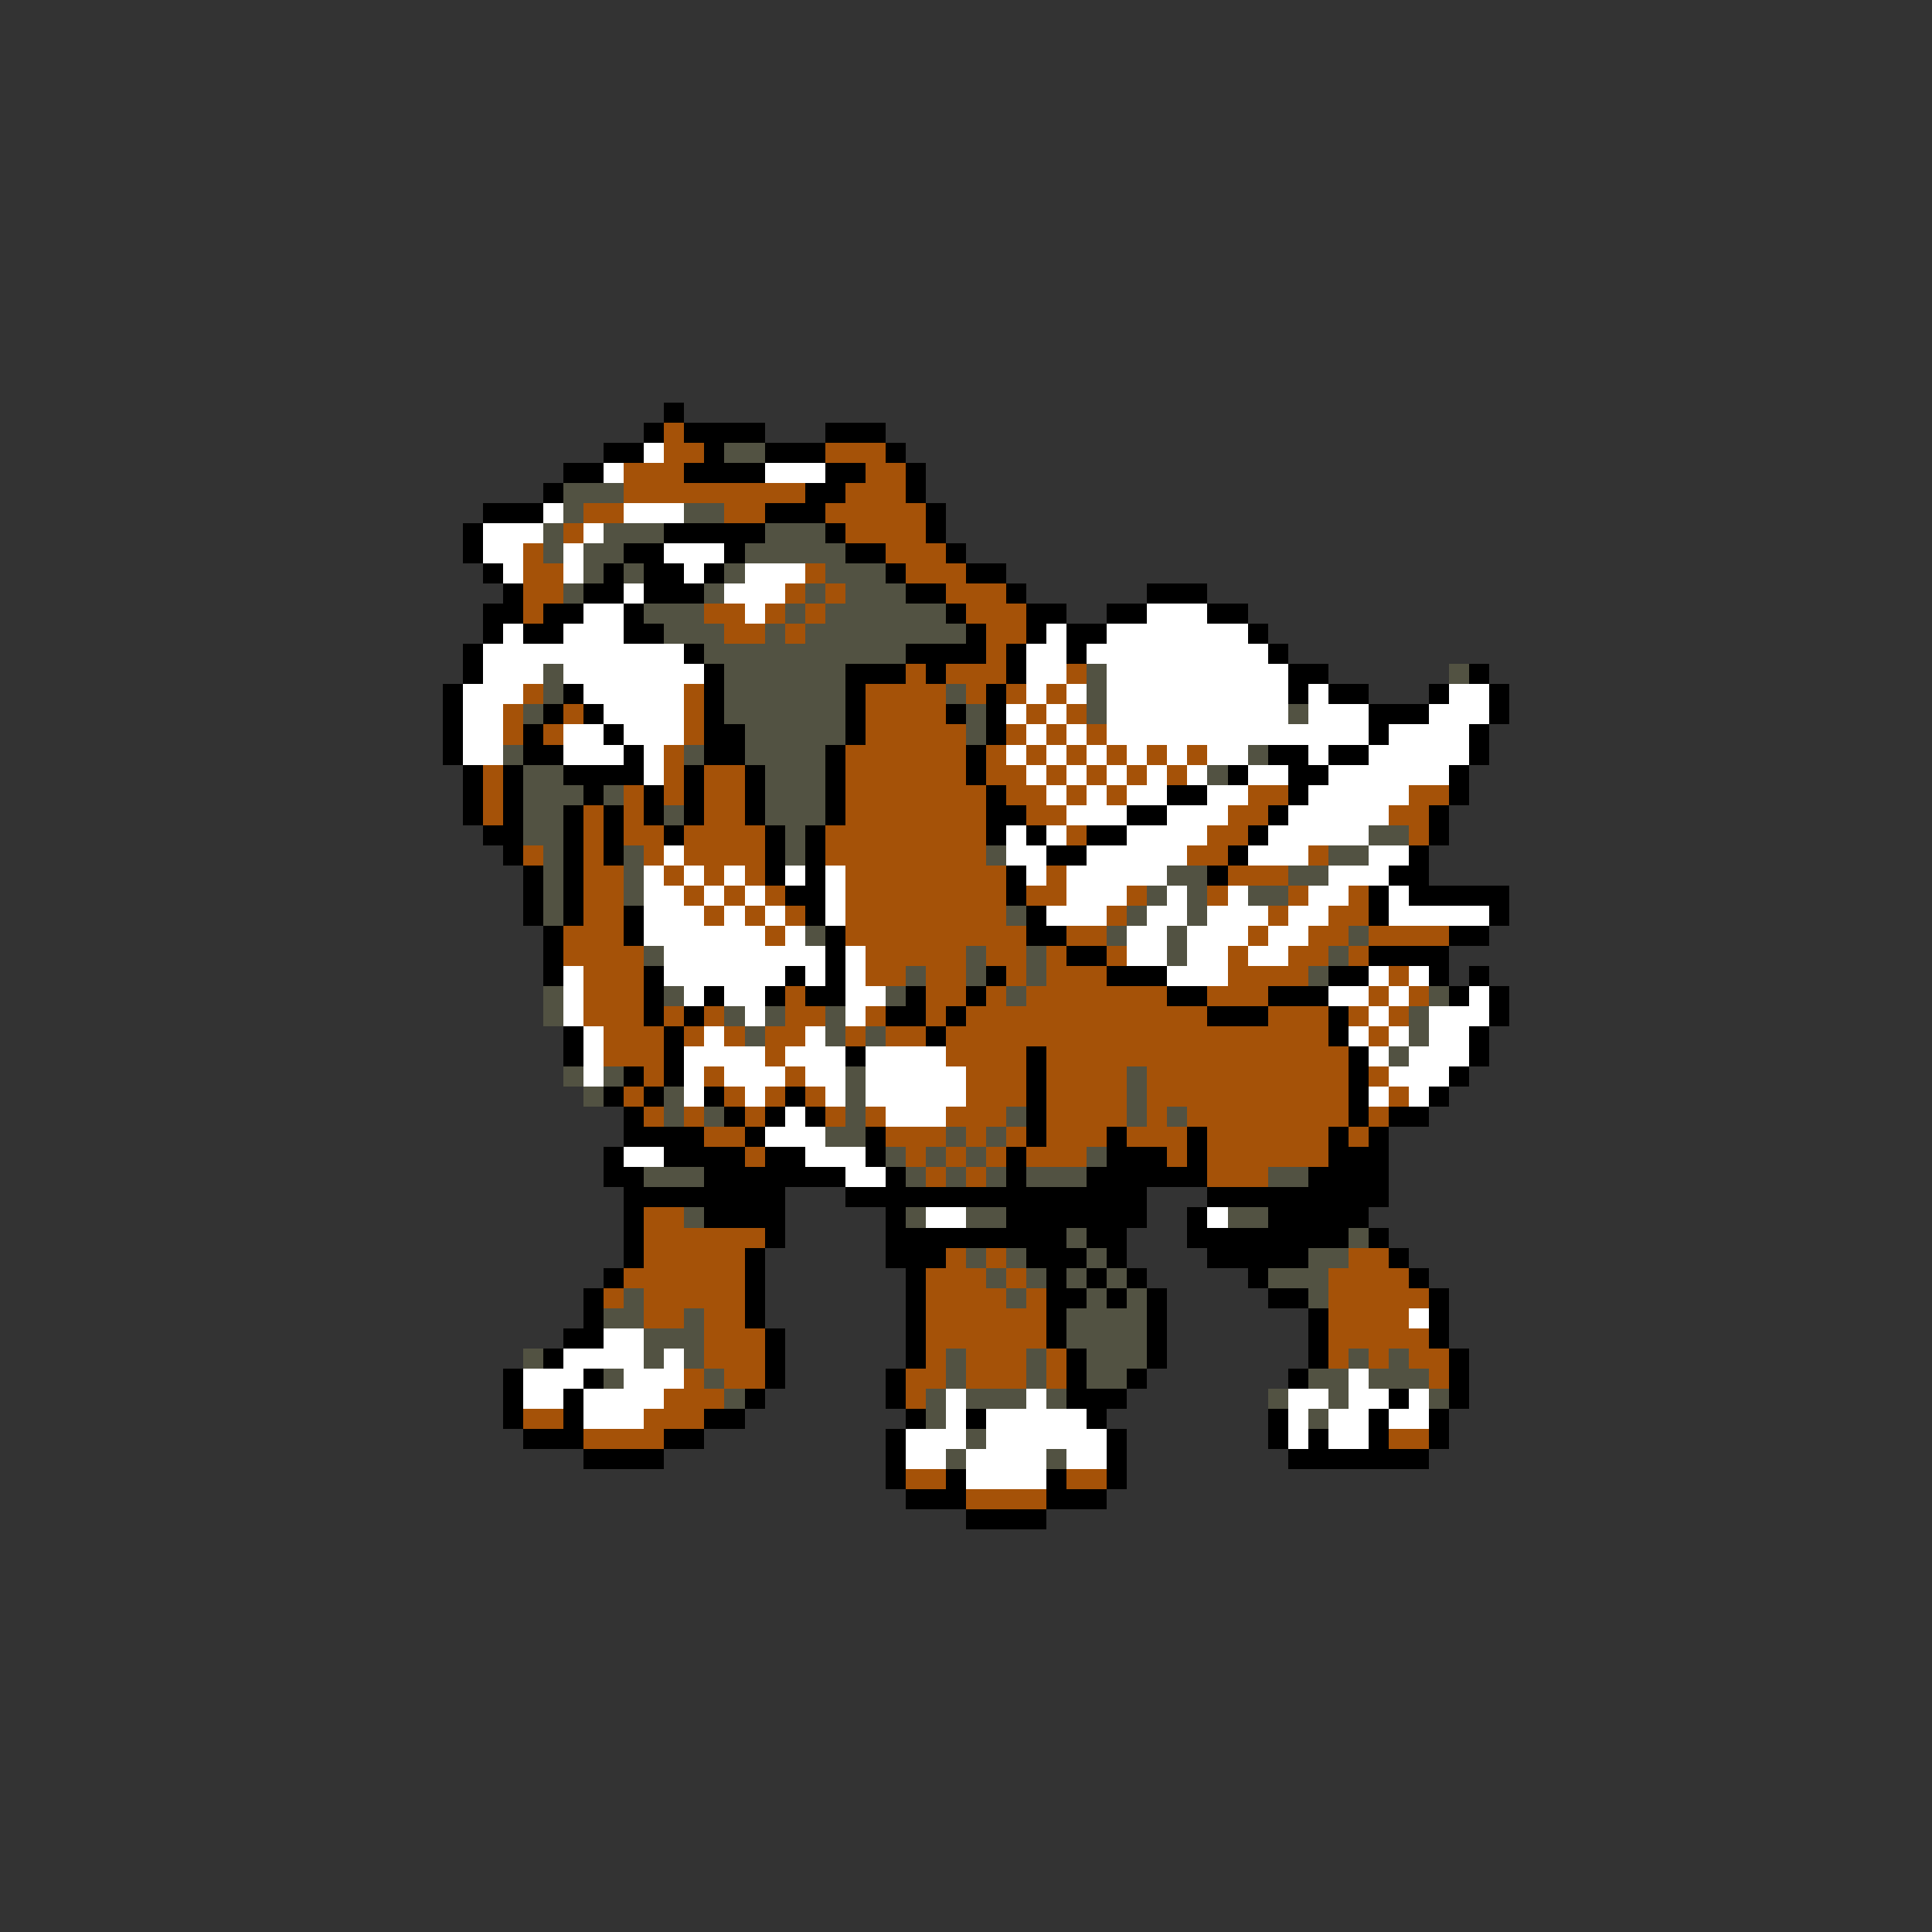 <svg xmlns="http://www.w3.org/2000/svg" viewBox="0 -0.5 96 96" shape-rendering="crispEdges">
<rect x="0" y="-0.5" width="96" height="96" fill="#333333" stroke="none"/>
<path stroke="#000000" d="M33 20h1M32 21h1M34 21h4M41 21h3M30 22h2M35 22h1M38 22h3M44 22h1M28 23h2M34 23h4M41 23h2M45 23h1M27 24h1M40 24h2M45 24h1M24 25h3M38 25h3M46 25h1M23 26h1M33 26h5M41 26h1M46 26h1M23 27h1M31 27h2M36 27h1M42 27h2M47 27h1M24 28h1M30 28h1M32 28h2M35 28h1M44 28h1M48 28h2M25 29h1M29 29h2M32 29h3M45 29h2M50 29h1M57 29h3M24 30h2M27 30h2M31 30h1M47 30h1M51 30h2M55 30h2M60 30h2M24 31h1M26 31h2M31 31h2M48 31h1M51 31h1M53 31h2M62 31h1M23 32h1M34 32h1M45 32h4M50 32h1M53 32h1M63 32h1M23 33h1M35 33h1M42 33h3M46 33h1M50 33h1M64 33h2M73 33h1M22 34h1M28 34h1M35 34h1M42 34h1M49 34h1M64 34h1M66 34h2M71 34h1M74 34h1M22 35h1M27 35h1M29 35h1M35 35h1M42 35h1M47 35h1M49 35h1M68 35h3M74 35h1M22 36h1M26 36h1M30 36h1M35 36h2M42 36h1M49 36h1M68 36h1M73 36h1M22 37h1M26 37h2M31 37h1M35 37h2M41 37h1M48 37h1M63 37h2M66 37h2M73 37h1M23 38h1M25 38h1M28 38h4M34 38h1M37 38h1M41 38h1M48 38h1M61 38h1M64 38h2M72 38h1M23 39h1M25 39h1M29 39h1M32 39h1M34 39h1M37 39h1M41 39h1M49 39h1M58 39h2M64 39h1M72 39h1M23 40h1M25 40h1M28 40h1M30 40h1M32 40h1M34 40h1M37 40h1M41 40h1M49 40h2M56 40h2M63 40h1M71 40h1M24 41h2M28 41h1M30 41h1M33 41h1M38 41h1M40 41h1M49 41h1M51 41h1M54 41h2M62 41h1M71 41h1M25 42h1M28 42h1M30 42h1M38 42h1M40 42h1M52 42h2M61 42h1M70 42h1M26 43h1M28 43h1M38 43h1M40 43h1M50 43h1M60 43h1M69 43h2M26 44h1M28 44h1M39 44h2M50 44h1M68 44h1M70 44h5M26 45h1M28 45h1M31 45h1M40 45h1M51 45h1M68 45h1M74 45h1M27 46h1M31 46h1M41 46h1M51 46h2M72 46h2M27 47h1M41 47h1M53 47h2M68 47h4M27 48h1M32 48h1M39 48h1M41 48h1M49 48h1M55 48h3M66 48h2M71 48h1M73 48h1M32 49h1M35 49h1M38 49h1M40 49h2M45 49h1M48 49h1M58 49h2M63 49h3M72 49h1M74 49h1M32 50h1M34 50h1M44 50h2M47 50h1M60 50h3M66 50h1M74 50h1M28 51h1M33 51h1M46 51h1M66 51h1M73 51h1M28 52h1M33 52h1M42 52h1M51 52h1M67 52h1M73 52h1M31 53h1M33 53h1M51 53h1M67 53h1M72 53h1M30 54h1M32 54h1M35 54h1M39 54h1M51 54h1M67 54h1M71 54h1M31 55h1M36 55h1M38 55h1M40 55h1M51 55h1M67 55h1M69 55h2M31 56h4M37 56h1M43 56h1M51 56h1M55 56h1M59 56h1M66 56h1M68 56h1M30 57h1M33 57h4M38 57h2M43 57h1M50 57h1M55 57h3M59 57h1M66 57h3M30 58h2M35 58h7M44 58h1M50 58h1M54 58h6M65 58h4M31 59h8M42 59h15M60 59h9M31 60h1M35 60h4M44 60h1M50 60h7M59 60h1M63 60h5M31 61h1M38 61h1M44 61h9M54 61h2M59 61h8M68 61h1M31 62h1M37 62h1M44 62h3M51 62h3M55 62h1M60 62h5M69 62h1M30 63h1M37 63h1M45 63h1M52 63h1M54 63h1M56 63h1M62 63h1M70 63h1M29 64h1M37 64h1M45 64h1M52 64h2M55 64h1M57 64h1M63 64h2M71 64h1M29 65h1M37 65h1M45 65h1M52 65h1M57 65h1M65 65h1M71 65h1M28 66h2M38 66h1M45 66h1M52 66h1M57 66h1M65 66h1M71 66h1M27 67h1M38 67h1M45 67h1M53 67h1M57 67h1M65 67h1M72 67h1M25 68h1M29 68h1M38 68h1M44 68h1M53 68h1M56 68h1M64 68h1M72 68h1M25 69h1M28 69h1M37 69h1M44 69h1M53 69h3M69 69h1M72 69h1M25 70h1M28 70h1M35 70h2M45 70h1M48 70h1M54 70h1M63 70h1M68 70h1M71 70h1M26 71h3M33 71h2M44 71h1M55 71h1M63 71h1M65 71h1M68 71h1M71 71h1M29 72h4M44 72h1M55 72h1M64 72h7M44 73h1M47 73h1M52 73h1M55 73h1M45 74h3M52 74h3M48 75h4" />
<path stroke="#a55208" d="M33 21h1M33 22h2M41 22h3M31 23h3M43 23h2M31 24h9M42 24h3M29 25h2M36 25h2M41 25h5M28 26h1M42 26h4M26 27h1M44 27h3M26 28h2M40 28h1M45 28h3M26 29h2M39 29h1M41 29h1M47 29h3M26 30h1M35 30h2M38 30h1M40 30h1M48 30h3M36 31h2M39 31h1M49 31h2M49 32h1M45 33h1M47 33h3M53 33h1M26 34h1M34 34h1M43 34h4M48 34h1M50 34h1M52 34h1M25 35h1M28 35h1M34 35h1M43 35h4M51 35h1M53 35h1M25 36h1M27 36h1M34 36h1M43 36h5M50 36h1M52 36h1M54 36h1M33 37h1M42 37h6M49 37h1M51 37h1M53 37h1M55 37h1M57 37h1M59 37h1M24 38h1M33 38h1M35 38h2M42 38h6M49 38h2M52 38h1M54 38h1M56 38h1M58 38h1M24 39h1M31 39h1M33 39h1M35 39h2M42 39h7M50 39h2M53 39h1M55 39h1M62 39h2M70 39h2M24 40h1M29 40h1M31 40h1M35 40h2M42 40h7M51 40h2M61 40h2M69 40h2M29 41h1M31 41h2M34 41h4M41 41h8M53 41h1M60 41h2M70 41h1M26 42h1M29 42h1M32 42h1M34 42h4M41 42h8M59 42h2M65 42h1M29 43h2M33 43h1M35 43h1M37 43h1M42 43h8M52 43h1M61 43h3M29 44h2M34 44h1M36 44h1M38 44h1M42 44h8M51 44h2M56 44h1M60 44h1M64 44h1M67 44h1M29 45h2M35 45h1M37 45h1M39 45h1M42 45h8M55 45h1M63 45h1M66 45h2M28 46h3M38 46h1M42 46h9M53 46h2M62 46h1M65 46h2M68 46h4M28 47h4M43 47h5M49 47h2M52 47h1M55 47h1M61 47h1M64 47h2M67 47h1M29 48h3M43 48h2M46 48h2M50 48h1M52 48h3M61 48h4M69 48h1M29 49h3M39 49h1M46 49h2M49 49h1M51 49h7M60 49h3M68 49h1M70 49h1M29 50h3M33 50h1M35 50h1M39 50h2M43 50h1M46 50h1M48 50h12M63 50h3M67 50h1M69 50h1M30 51h3M34 51h1M36 51h1M38 51h2M42 51h1M44 51h2M47 51h19M68 51h1M30 52h3M38 52h1M47 52h4M52 52h15M32 53h1M35 53h1M39 53h1M48 53h3M52 53h4M57 53h10M68 53h1M31 54h1M36 54h1M38 54h1M40 54h1M48 54h3M52 54h4M57 54h10M69 54h1M32 55h1M34 55h1M37 55h1M41 55h1M43 55h1M47 55h3M52 55h4M57 55h1M59 55h8M68 55h1M35 56h2M44 56h3M48 56h1M50 56h1M52 56h3M56 56h3M60 56h6M67 56h1M37 57h1M45 57h1M47 57h1M49 57h1M51 57h3M58 57h1M60 57h6M46 58h1M48 58h1M60 58h3M32 60h2M32 61h6M32 62h5M47 62h1M49 62h1M67 62h2M31 63h6M46 63h3M50 63h1M66 63h4M30 64h1M32 64h5M46 64h4M51 64h1M66 64h5M32 65h2M35 65h2M46 65h6M66 65h4M35 66h3M46 66h6M66 66h5M35 67h3M46 67h1M48 67h3M52 67h1M66 67h1M68 67h1M70 67h2M34 68h1M36 68h2M45 68h2M48 68h3M52 68h1M71 68h1M33 69h3M45 69h1M26 70h2M32 70h3M29 71h4M69 71h2M45 73h2M53 73h2M48 74h4" />
<path stroke="#ffffff" d="M32 22h1M30 23h1M38 23h3M27 25h1M31 25h3M24 26h3M29 26h1M24 27h2M28 27h1M33 27h3M25 28h1M28 28h1M34 28h1M37 28h3M31 29h1M36 29h3M29 30h2M37 30h1M57 30h3M25 31h1M28 31h3M52 31h1M55 31h7M24 32h10M51 32h2M54 32h9M24 33h3M28 33h7M51 33h2M55 33h9M23 34h3M29 34h5M51 34h1M53 34h1M55 34h9M65 34h1M72 34h2M23 35h2M30 35h4M50 35h1M52 35h1M55 35h9M65 35h3M71 35h3M23 36h2M28 36h2M31 36h3M51 36h1M53 36h1M55 36h13M69 36h4M23 37h2M28 37h3M32 37h1M50 37h1M52 37h1M54 37h1M56 37h1M58 37h1M60 37h2M65 37h1M68 37h5M32 38h1M51 38h1M53 38h1M55 38h1M57 38h1M59 38h1M62 38h2M66 38h6M52 39h1M54 39h1M56 39h2M60 39h2M65 39h5M53 40h3M58 40h3M64 40h5M50 41h1M52 41h1M56 41h4M63 41h5M33 42h1M50 42h2M54 42h5M62 42h3M68 42h2M32 43h1M34 43h1M36 43h1M39 43h1M41 43h1M51 43h1M53 43h5M66 43h3M32 44h2M35 44h1M37 44h1M41 44h1M53 44h3M58 44h1M61 44h1M65 44h2M69 44h1M32 45h3M36 45h1M38 45h1M41 45h1M52 45h3M57 45h2M60 45h3M64 45h2M69 45h5M32 46h6M39 46h1M56 46h2M59 46h3M63 46h2M33 47h8M42 47h1M56 47h2M59 47h2M62 47h2M28 48h1M33 48h6M40 48h1M42 48h1M58 48h3M68 48h1M70 48h1M28 49h1M34 49h1M36 49h2M42 49h2M66 49h2M69 49h1M73 49h1M28 50h1M37 50h1M42 50h1M68 50h1M71 50h3M29 51h1M35 51h1M40 51h1M67 51h1M69 51h1M71 51h2M29 52h1M34 52h4M39 52h3M43 52h4M68 52h1M70 52h3M29 53h1M34 53h1M36 53h3M40 53h2M43 53h5M69 53h3M34 54h1M37 54h1M41 54h1M43 54h5M68 54h1M70 54h1M39 55h1M44 55h3M38 56h3M31 57h2M40 57h3M42 58h2M46 60h2M60 60h1M70 65h1M30 66h2M28 67h4M33 67h1M26 68h3M31 68h3M67 68h1M26 69h2M29 69h4M47 69h1M51 69h1M64 69h2M67 69h2M70 69h1M29 70h3M47 70h1M49 70h5M64 70h1M66 70h2M69 70h2M45 71h3M49 71h6M64 71h1M66 71h2M45 72h2M48 72h4M53 72h2M48 73h4" />
<path stroke="#525242" d="M36 22h2M28 24h3M28 25h1M34 25h2M27 26h1M30 26h3M38 26h3M27 27h1M29 27h2M37 27h5M29 28h1M31 28h1M36 28h1M41 28h3M28 29h1M35 29h1M40 29h1M42 29h3M32 30h3M39 30h1M41 30h6M33 31h3M38 31h1M40 31h8M35 32h10M27 33h1M36 33h6M54 33h1M72 33h1M27 34h1M36 34h6M47 34h1M54 34h1M26 35h1M36 35h6M48 35h1M54 35h1M64 35h1M37 36h5M48 36h1M25 37h1M34 37h1M37 37h4M62 37h1M26 38h2M38 38h3M60 38h1M26 39h3M30 39h1M38 39h3M26 40h2M33 40h1M38 40h3M26 41h2M39 41h1M68 41h2M27 42h1M31 42h1M39 42h1M49 42h1M66 42h2M27 43h1M31 43h1M58 43h2M64 43h2M27 44h1M31 44h1M57 44h1M59 44h1M62 44h2M27 45h1M50 45h1M56 45h1M59 45h1M40 46h1M55 46h1M58 46h1M67 46h1M32 47h1M48 47h1M51 47h1M58 47h1M66 47h1M45 48h1M48 48h1M51 48h1M65 48h1M27 49h1M33 49h1M44 49h1M50 49h1M71 49h1M27 50h1M36 50h1M38 50h1M41 50h1M70 50h1M37 51h1M41 51h1M43 51h1M70 51h1M69 52h1M28 53h1M30 53h1M42 53h1M56 53h1M29 54h1M33 54h1M42 54h1M56 54h1M33 55h1M35 55h1M42 55h1M50 55h1M56 55h1M58 55h1M41 56h2M47 56h1M49 56h1M44 57h1M46 57h1M48 57h1M54 57h1M32 58h3M45 58h1M47 58h1M49 58h1M51 58h3M63 58h2M34 60h1M45 60h1M48 60h2M61 60h2M53 61h1M67 61h1M48 62h1M50 62h1M54 62h1M65 62h2M49 63h1M51 63h1M53 63h1M55 63h1M63 63h3M31 64h1M50 64h1M54 64h1M56 64h1M65 64h1M30 65h2M34 65h1M53 65h4M32 66h3M53 66h4M26 67h1M32 67h1M34 67h1M47 67h1M51 67h1M54 67h3M67 67h1M69 67h1M30 68h1M35 68h1M47 68h1M51 68h1M54 68h2M65 68h2M68 68h3M36 69h1M46 69h1M48 69h3M52 69h1M63 69h1M66 69h1M71 69h1M46 70h1M65 70h1M48 71h1M47 72h1M52 72h1" />
</svg>
